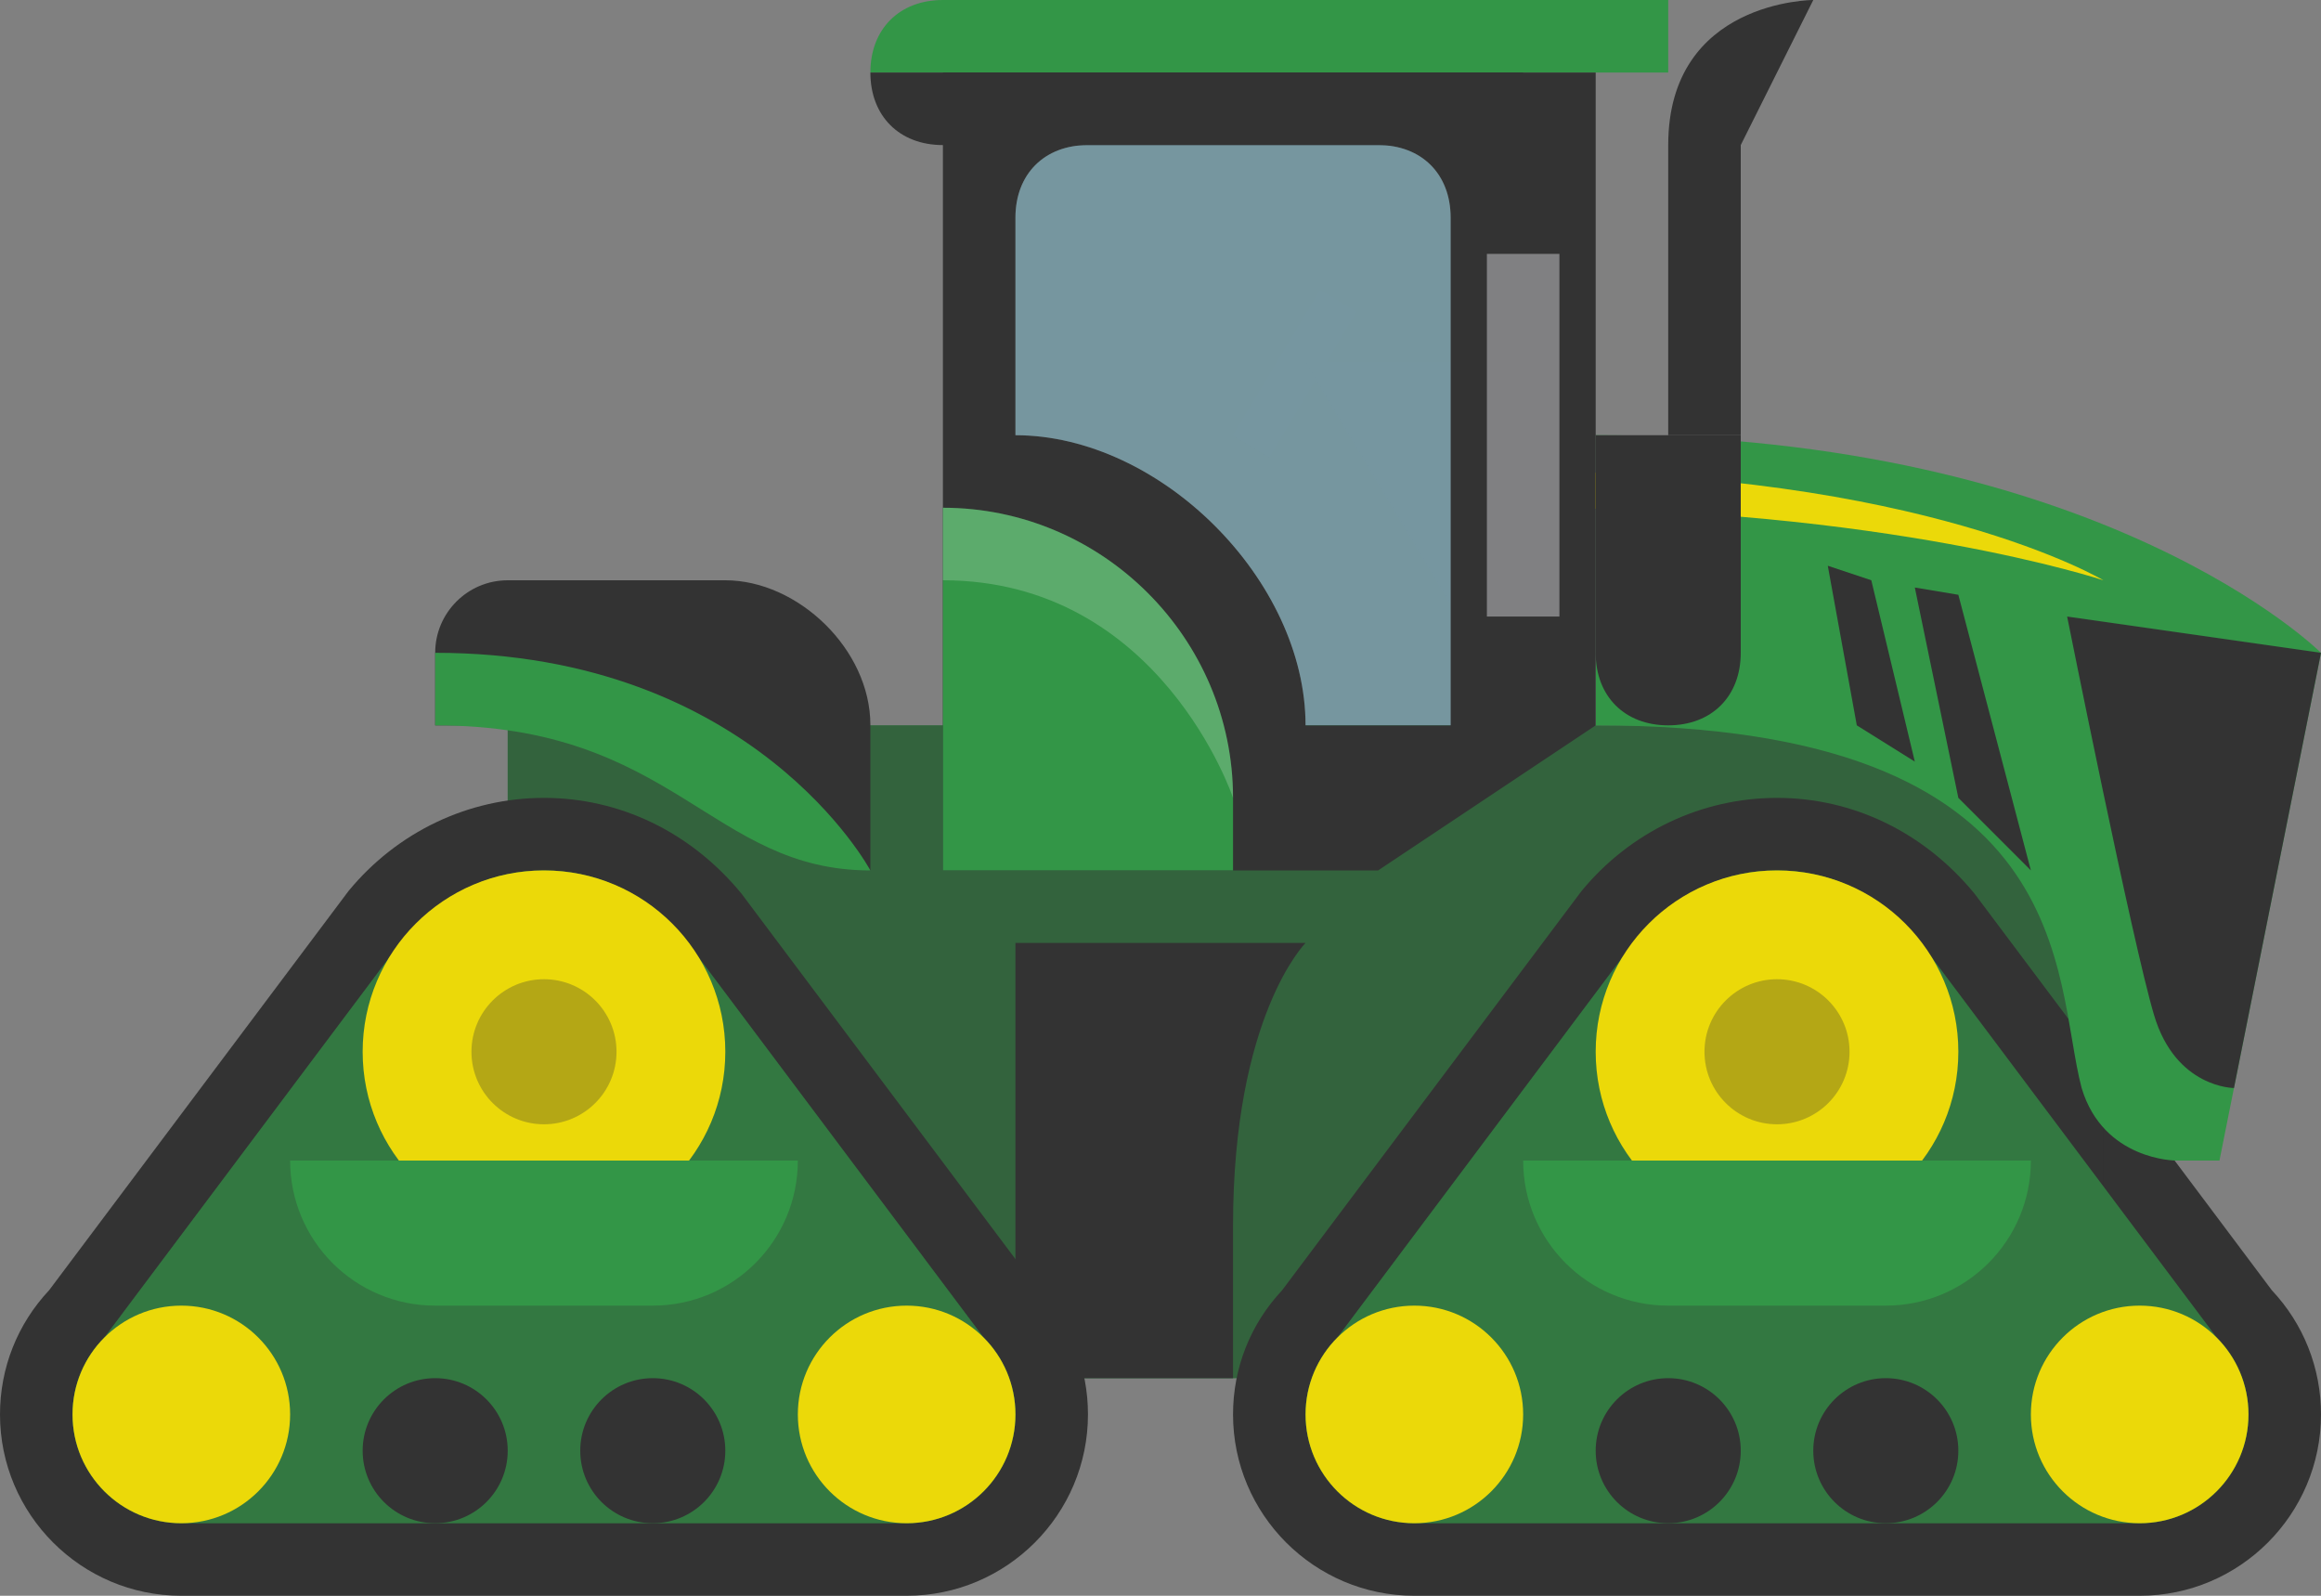 <?xml version="1.0" encoding="utf-8"?>
<!-- Generator: Adobe Illustrator 19.0.0, SVG Export Plug-In . SVG Version: 6.00 Build 0)  -->
<svg version="1.0" id="Layer_1" xmlns="http://www.w3.org/2000/svg" xmlns:xlink="http://www.w3.org/1999/xlink" x="0px" y="0px" viewBox="0 0 32 22" style="enable-background:new 0 0 32 22;" xml:space="preserve" width="32px" height="22px" fill="#333">
<rect x="0" y="0" width="32" height="22" fill="#808080" stroke="none"/>
<style type="text/css">
	.highlight{opacity:0.2;fill:#FFFFFF;}
	.primary{fill:#339647;}
	.secondary{fill:#EBD909;}
	.shadow{opacity:0.3;fill:#333333;}
	.grey{fill:#808082;}
	.window{opacity:0.3;fill:#5DC9E8;}
	.stripe{fill:#EBD909;}
	.white{fill:#FFFFFF;}
    .black{fill:#333333;}
</style>
<path class="primary" d="M29,10H7v9h22V10z"/>
<path class="black" d="M24.5,11c-1.041,0-2.023,0.468-2.695,1.284l-4.128,5.504C17.24,18.254,17,18.859,17,19.5
	c0,1.378,1.121,2.5,2.5,2.5h10c1.379,0,2.5-1.122,2.5-2.5c0-0.641-0.24-1.246-0.677-1.711l-4.1-5.469
	C26.523,11.468,25.541,11,24.5,11L24.5,11z"/>
<path class="black" d="M7.5,11c-1.041,0-2.023,0.468-2.695,1.284l-4.128,5.504C0.24,18.254,0,18.859,0,19.5C0,20.878,1.121,22,2.5,22
	h10c1.379,0,2.5-1.122,2.5-2.5c0-0.641-0.24-1.246-0.677-1.711l-4.1-5.469C9.523,11.468,8.541,11,7.5,11L7.5,11z"/>
<path class="shadow" d="M29,10H7v9h22V10z"/>
<path class="shadow" d="M29,10H7v9h22V10z"/>
<path class="black" d="M6,10V9c0-0.552,0.448-1,1-1h3c1,0,2,0.951,2,1.995V10v2l-4-2H6z"/>
<polygon class="grey" points="18.7,4.3 18.2,4 17,6 17.5,6.3 "/>
<polygon class="grey" points="20.4,5 20.4,9 18,5 "/>
<path class="primary" d="M30.6,16H30c0,0-1,0-1.3-1c-0.4-1.5,0-5-6.7-5l0-4c7,0,10,3,10,3L30.6,16z"/>
<path class="stripe" d="M21,7c5,0,8,1,8,1s-2.5-1.5-8-1.5V7z"/>
<path class="black" d="M32,9l-1.2,6c0,0-0.8,0-1.1-1c-0.3-1-1.2-5.5-1.2-5.5L32,9z"/>
<polygon class="black" points="28,12 27,11 26.4,8.1 27,8.2 "/>
<polygon class="black" points="26.4,10.5 25.6,10 25.2,7.8 25.8,8 "/>
<path class="primary" d="M23,1H12c0-0.6,0.4-1,1-1h10V1z"/>
<path class="black" d="M21,1h-9c0,0.6,0.4,1,1,1h8V1z"/>
<path class="black" d="M13,1v11h6l3-2V1H13z M20,10h-2c0-2-2-4-4-4V3c0-0.6,0.4-1,1-1h4c0.6,0,1,0.4,1,1V10z"/>
<path class="window" d="M20,10h-2c0-2-2-4-4-4V3c0-0.6,0.4-1,1-1h4c0.6,0,1,0.4,1,1V10z"/>
<rect x="20.5" y="3.5" class="grey" width="1px" height="5px"/>
<path class="primary" d="M17,11v1h-4V7C15.2,7,17,8.8,17,11L17,11z"/>
<path class="highlight" d="M17,11L17,11c0-2.2-1.8-4-4-4v1C16,8,17,11,17,11z"/>
<path class="black" d="M14,13h4c0,0-1,1-1,3.9c0,1.1,0,2.1,0,2.1h-3V13z"/>
<path class="black" d="M25,0c0,0-2,0-2,2v4h1V2L25,0z"/>
<path class="black" d="M24,6h-2v3l0,0l0,0c0,0.6,0.4,1,1,1s1-0.4,1-1l0,0l0,0V6z"/>
<path class="primary" d="M24.5,12c0.778,0,1.464,0.363,1.923,0.92l4.137,5.519C30.832,18.71,31,19.085,31,19.5
	c0,0.828-0.672,1.5-1.5,1.5h-10c-0.828,0-1.5-0.672-1.5-1.5c0-0.415,0.168-0.79,0.44-1.061l4.137-5.519
	C23.036,12.363,23.722,12,24.5,12"/>
<path class="shadow" d="M24.5,12c0.778,0,1.464,0.363,1.923,0.92l4.137,5.519C30.832,18.71,31,19.085,31,19.5
	c0,0.828-0.672,1.5-1.5,1.5h-10c-0.828,0-1.5-0.672-1.5-1.5c0-0.415,0.168-0.79,0.44-1.061l4.137-5.519
	C23.036,12.363,23.722,12,24.5,12"/>
<circle class="secondary" cx="24.5" cy="14.5" r="2.5"/>
<circle class="secondary" cx="29.5" cy="19.5" r="1.5"/>
<circle class="secondary" cx="19.5" cy="19.5" r="1.5"/>
<circle class="black" cx="23" cy="20" r="1"/>
<circle class="black" cx="26" cy="20" r="1"/>
<circle class="shadow" cx="24.5" cy="14.5" r="1"/>
<path class="primary" d="M7.5,12c0.778,0,1.464,0.363,1.923,0.92l4.137,5.519C13.832,18.71,14,19.085,14,19.5c0,0.828-0.672,1.5-1.5,1.5
	h-10C1.672,21,1,20.328,1,19.5c0-0.415,0.168-0.79,0.44-1.061l4.137-5.519C6.036,12.363,6.722,12,7.5,12"/>
<path class="shadow" d="M7.5,12c0.778,0,1.464,0.363,1.923,0.92l4.137,5.519C13.832,18.71,14,19.085,14,19.5c0,0.828-0.672,1.5-1.5,1.5
	h-10C1.672,21,1,20.328,1,19.5c0-0.415,0.168-0.79,0.44-1.061l4.137-5.519C6.036,12.363,6.722,12,7.5,12"/>
<circle class="secondary" cx="7.5" cy="14.5" r="2.5"/>
<circle class="secondary" cx="12.5" cy="19.5" r="1.5"/>
<circle class="secondary" cx="2.5" cy="19.5" r="1.5"/>
<circle class="black" cx="6" cy="20" r="1"/>
<circle class="black" cx="9" cy="20" r="1"/>
<circle class="shadow" cx="7.5" cy="14.5" r="1"/>
<path class="primary" d="M11,16H4v0c0,1.105,0.895,2,2,2h3C10.105,18,11,17.105,11,16L11,16z"/>
<path class="primary" d="M28,16h-7v0c0,1.105,0.895,2,2,2h3C27.105,18,28,17.105,28,16L28,16z"/>
<path class="primary" d="M6,9v1c3.3,0,3.8,2,6,2C12,12,10.4,9,6,9z"/>
</svg>
